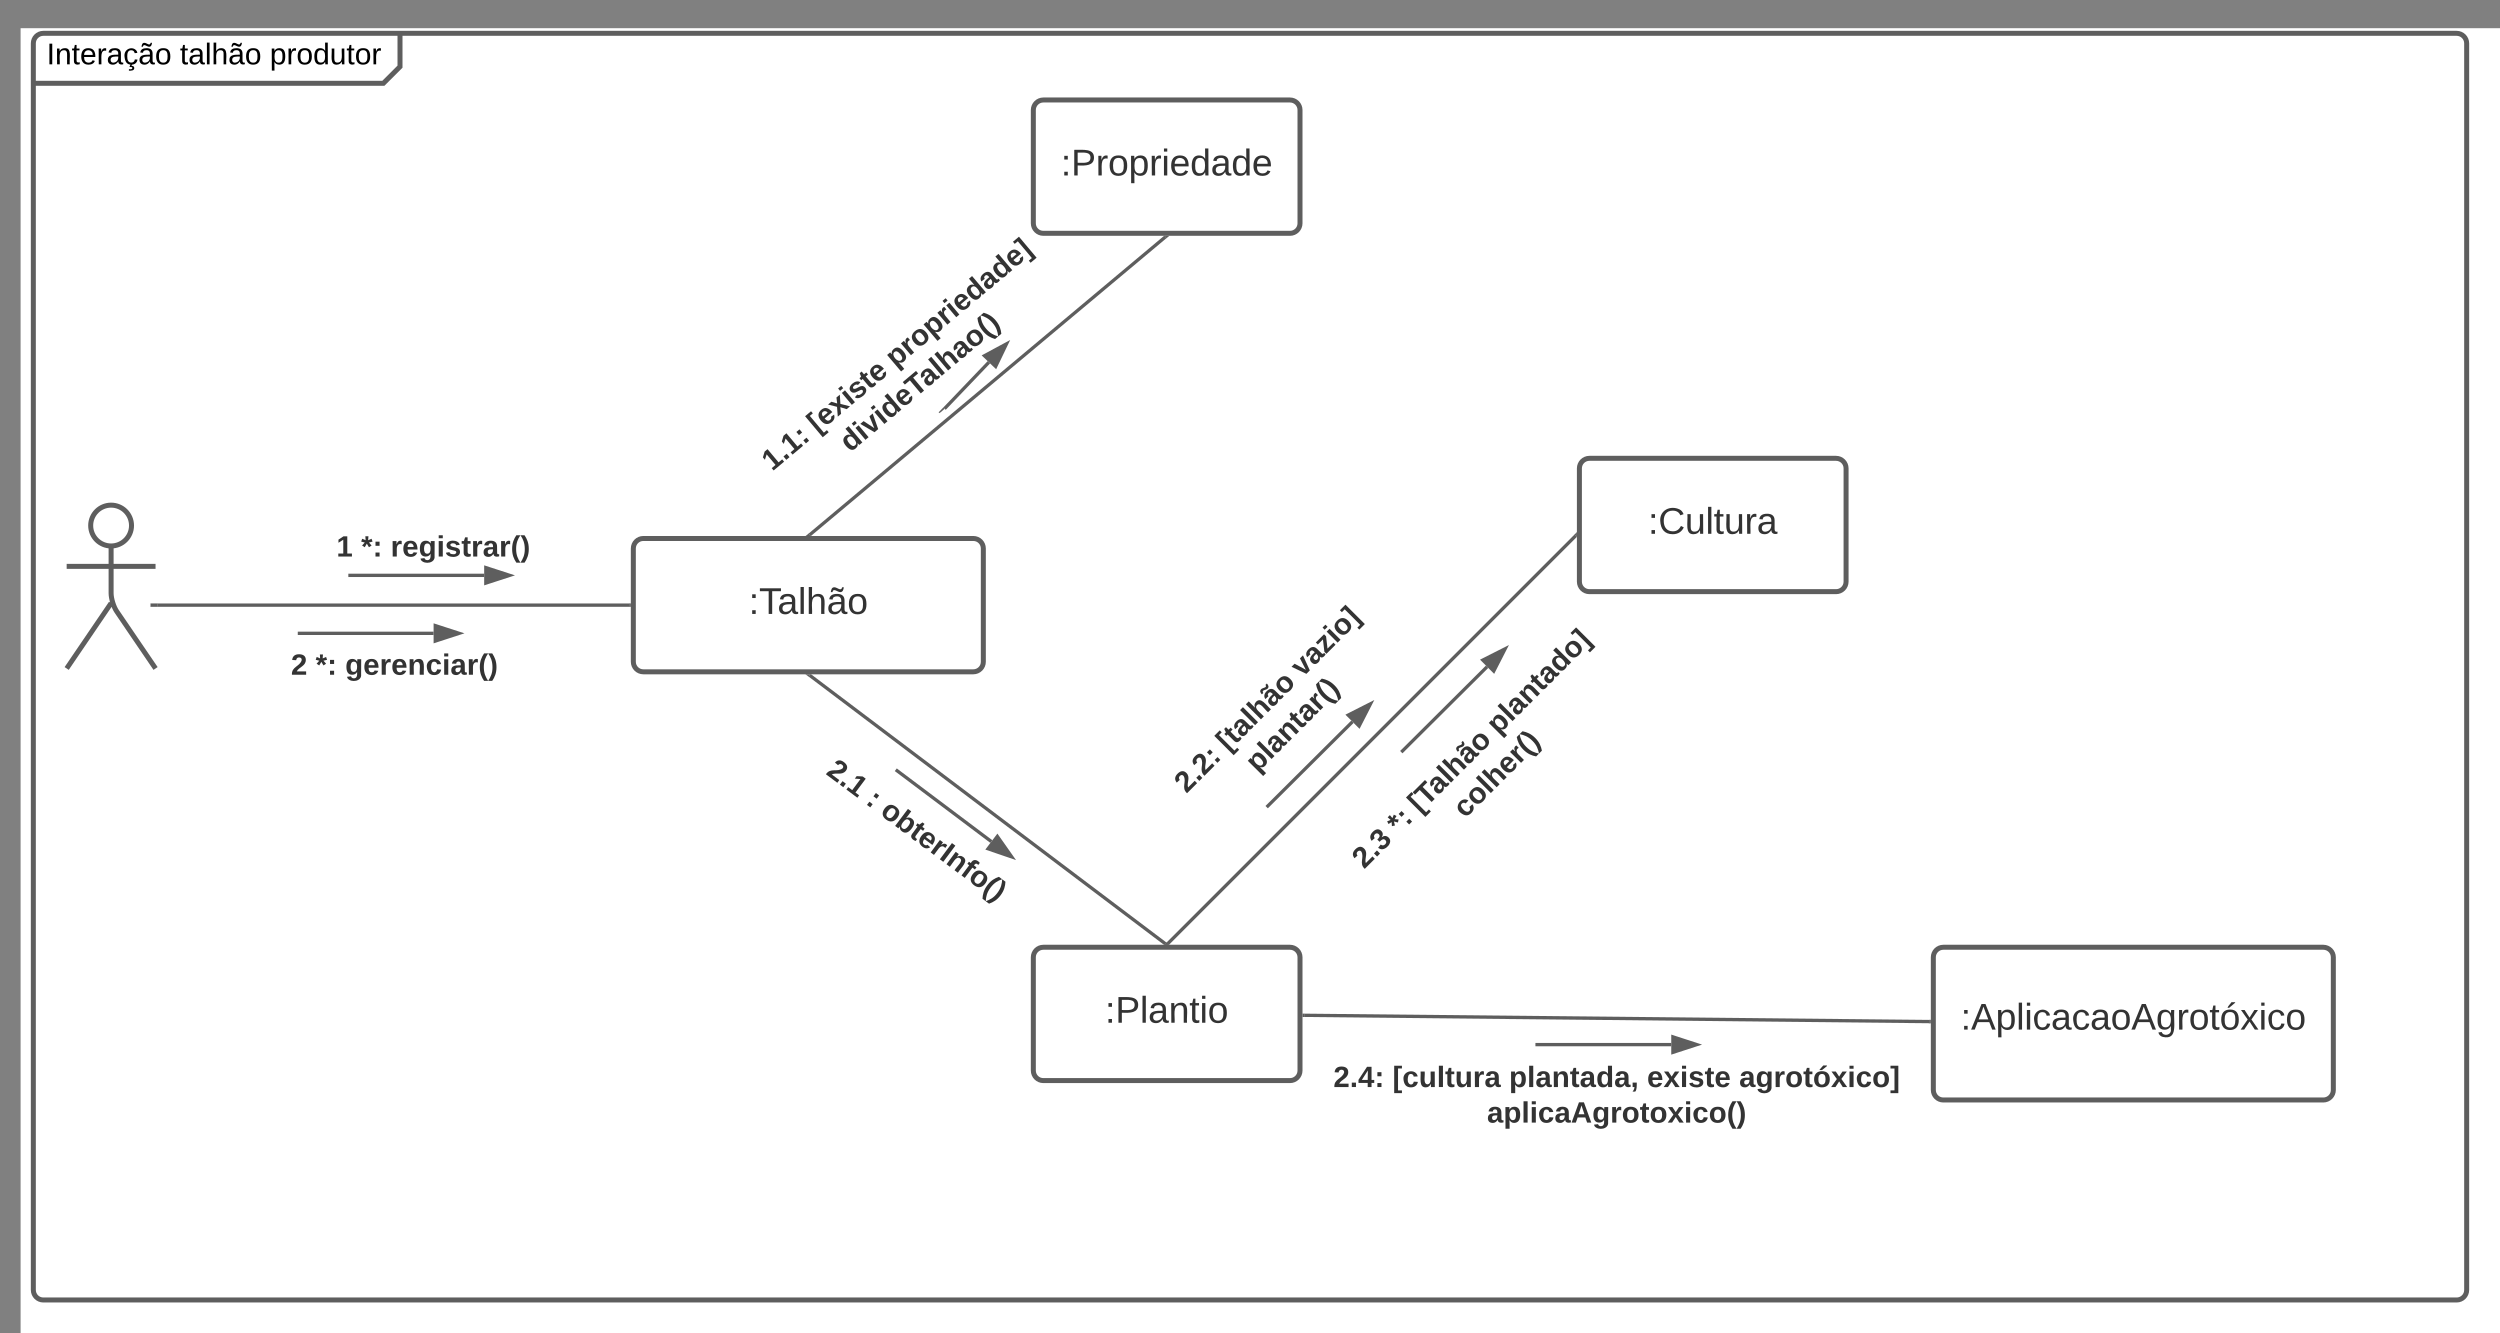 <svg xmlns="http://www.w3.org/2000/svg" xmlns:xlink="http://www.w3.org/1999/xlink" xmlns:lucid="lucid" width="1500" height="800"><rect width="100%" height="100%" fill="#808080" stroke="none"/><g transform="translate(12.362 16.916)" lucid:page-tab-id="0_0"><path d="M0 0h1870.87v1322.83H0z" fill="#fff"/><path d="M7.64 9.08c0-3.3 2.68-6 6-6h208c3.3 0 6 2.7 6 6v8c0 3.32-1.9 7.9-4.24 10.25l-1.52 1.5c-2.34 2.35-6.93 4.25-10.24 4.25h-198c-3.32 0-6-2.68-6-6z" fill="#fff"/><path d="M227.64 3.08v20l-10 10h-210" stroke="#5e5e5e" stroke-width="3" fill="none"/><path d="M7.64 9.08c0-3.3 2.68-6 6-6h1448c3.3 0 6 2.7 6 6v748c0 3.32-2.7 6-6 6h-1448c-3.32 0-6-2.68-6-6z" stroke="#5e5e5e" stroke-width="3" fill="none"/><use xlink:href="#a" transform="matrix(1,0,0,1,15.638,3.084) translate(0 18.6)"/><use xlink:href="#b" transform="matrix(1,0,0,1,15.638,3.084) translate(79.95 18.6)"/><use xlink:href="#c" transform="matrix(1,0,0,1,15.638,3.084) translate(133.9 18.6)"/><path d="M66.55 298.42c0 6.76-5.48 12.25-12.25 12.25-6.76 0-12.25-5.5-12.25-12.25 0-6.77 5.5-12.25 12.25-12.25 6.77 0 12.25 5.48 12.25 12.25z" stroke="#5e5e5e" stroke-width="3" fill="#fff"/><path d="M54.3 310.67v28.3c0 3.3 1.52 8.22 3.38 10.96l23.3 34.24m-26.68-39.2l-26.66 39.2m0-61.25h53.33" stroke="#5e5e5e" stroke-width="3" fill="none"/><path d="M27.64 292.17c0-3.32 2.68-6 6-6h41.33c3.3 0 6 2.68 6 6v108c0 3.3-2.7 6-6 6H33.64c-3.32 0-6-2.7-6-6z" fill="none"/><path d="M367.64 312.17c0-3.32 2.68-6 6-6h198c3.3 0 6 2.68 6 6v68c0 3.3-2.7 6-6 6h-198c-3.32 0-6-2.7-6-6z" stroke="#5e5e5e" stroke-width="3" fill="#fff"/><use xlink:href="#d" transform="matrix(1,0,0,1,367.638,306.168) translate(69.264 45.278)"/><path d="M81.97 346.17h283.17" stroke="#5e5e5e" stroke-width="2" fill="none"/><path d="M82 347.17h-4.03v-2H82zM366.14 347.17h-1.03v-2h1.04z" stroke="#5e5e5e" stroke-width=".05" fill="#5e5e5e"/><path d="M127.64 288.17c0-3.32 2.68-6 6-6h228c3.3 0 6 2.68 6 6v48c0 3.3-2.7 6-6 6h-228c-3.32 0-6-2.7-6-6z" stroke="#000" stroke-opacity="0" stroke-width="3" fill="#fff" fill-opacity="0"/><use xlink:href="#e" transform="matrix(1,0,0,1,132.638,287.168) translate(56.852 29.847)"/><use xlink:href="#f" transform="matrix(1,0,0,1,132.638,287.168) translate(71.667 29.847)"/><use xlink:href="#g" transform="matrix(1,0,0,1,132.638,287.168) translate(89.395 29.847)"/><path d="M104.3 359.08c0-3.3 2.7-6 6-6h228c3.32 0 6 2.7 6 6v48c0 3.32-2.68 6-6 6h-228c-3.3 0-6-2.68-6-6z" stroke="#000" stroke-opacity="0" stroke-width="3" fill="#fff" fill-opacity="0"/><use xlink:href="#h" transform="matrix(1,0,0,1,109.305,358.084) translate(52.901 29.847)"/><use xlink:href="#f" transform="matrix(1,0,0,1,109.305,358.084) translate(67.716 29.847)"/><use xlink:href="#i" transform="matrix(1,0,0,1,109.305,358.084) translate(85.444 29.847)"/><path d="M427.05 264.82c-2.13-2.54-1.8-6.33.73-8.46l174.6-146.62c2.54-2.14 6.32-1.8 8.45.73l30.87 36.76c2.13 2.54 1.8 6.32-.73 8.45L466.37 302.3c-2.54 2.14-6.32 1.8-8.45-.73z" stroke="#000" stroke-opacity="0" stroke-width="3" fill="#fff" fill-opacity="0"/><use xlink:href="#j" transform="matrix(0.766,-0.643,0.643,0.766,430.233,260.835) translate(12.506 17.347)"/><use xlink:href="#k" transform="matrix(0.766,-0.643,0.643,0.766,430.233,260.835) translate(48.012 17.347)"/><use xlink:href="#l" transform="matrix(0.766,-0.643,0.643,0.766,430.233,260.835) translate(109.148 17.347)"/><use xlink:href="#m" transform="matrix(0.766,-0.643,0.643,0.766,430.233,260.835) translate(55.593 38.681)"/><path d="M607.64 49.08c0-3.3 2.68-6 6-6h148c3.3 0 6 2.7 6 6v68c0 3.32-2.7 6-6 6h-148c-3.32 0-6-2.68-6-6z" stroke="#5e5e5e" stroke-width="3" fill="#fff"/><use xlink:href="#n" transform="matrix(1,0,0,1,607.638,43.084) translate(16.517 45.278)"/><path d="M607.64 557.44c0-3.3 2.68-6 6-6h148c3.3 0 6 2.7 6 6v68c0 3.3-2.7 6-6 6h-148c-3.32 0-6-2.7-6-6z" stroke="#5e5e5e" stroke-width="3" fill="#fff"/><use xlink:href="#o" transform="matrix(1,0,0,1,607.638,551.441) translate(43.03 45.278)"/><path d="M1147.64 557.44c0-3.3 2.68-6 6-6h228c3.3 0 6 2.7 6 6v79.64c0 3.32-2.7 6-6 6h-228c-3.32 0-6-2.68-6-6z" stroke="#5e5e5e" stroke-width="3" fill="#fff"/><use xlink:href="#p" transform="matrix(1,0,0,1,1147.638,551.441) translate(16.425 49.403)"/><path d="M655.65 480.12c-2.35-2.35-2.35-6.15 0-8.5l161.22-161.2c2.34-2.35 6.14-2.35 8.48 0l33.94 33.93c2.34 2.34 2.34 6.14 0 8.5l-161.23 161.2c-2.34 2.35-6.14 2.35-8.48 0z" stroke="#000" stroke-opacity="0" stroke-width="3" fill="#fff" fill-opacity="0"/><use xlink:href="#q" transform="matrix(0.707,-0.707,0.707,0.707,658.475,475.874) translate(40.605 17.347)"/><use xlink:href="#r" transform="matrix(0.707,-0.707,0.707,0.707,658.475,475.874) translate(76.111 17.347)"/><use xlink:href="#s" transform="matrix(0.707,-0.707,0.707,0.707,658.475,475.874) translate(139.123 17.347)"/><use xlink:href="#t" transform="matrix(0.707,-0.707,0.707,0.707,658.475,475.874) translate(79.568 38.681)"/><path d="M767.64 610.08c0-3.3 2.68-6 6-6h368c3.3 0 6 2.7 6 6v62c0 3.32-2.7 6-6 6h-368c-3.32 0-6-2.68-6-6z" stroke="#000" stroke-opacity="0" stroke-width="3" fill="#fff" fill-opacity="0"/><use xlink:href="#u" transform="matrix(1,0,0,1,772.638,609.084) translate(15.025 26.222)"/><use xlink:href="#v" transform="matrix(1,0,0,1,772.638,609.084) translate(50.531 26.222)"/><use xlink:href="#w" transform="matrix(1,0,0,1,772.638,609.084) translate(120.457 26.222)"/><use xlink:href="#x" transform="matrix(1,0,0,1,772.638,609.084) translate(203.222 26.222)"/><use xlink:href="#y" transform="matrix(1,0,0,1,772.638,609.084) translate(258.481 26.222)"/><use xlink:href="#z" transform="matrix(1,0,0,1,772.638,609.084) translate(107.198 47.556)"/><path d="M771.88 503.36c-2.34-2.35-2.34-6.14 0-8.5l161.22-161.2c2.34-2.35 6.14-2.35 8.5 0l43.83 43.83c2.34 2.34 2.34 6.13 0 8.48L824.2 547.2c-2.34 2.34-6.14 2.34-8.48 0z" stroke="#000" stroke-opacity="0" stroke-width="3" fill="#fff" fill-opacity="0"/><use xlink:href="#A" transform="matrix(0.707,-0.707,0.707,0.707,774.709,499.115) translate(18.16 26.222)"/><use xlink:href="#B" transform="matrix(0.707,-0.707,0.707,0.707,774.709,499.115) translate(47.79 26.222)"/><use xlink:href="#C" transform="matrix(0.707,-0.707,0.707,0.707,774.709,499.115) translate(65.519 26.222)"/><use xlink:href="#D" transform="matrix(0.707,-0.707,0.707,0.707,774.709,499.115) translate(132.136 26.222)"/><use xlink:href="#E" transform="matrix(0.707,-0.707,0.707,0.707,774.709,499.115) translate(82.506 47.556)"/><path d="M473.4 304.03l213.47-178.8" stroke="#5e5e5e" stroke-width="2" fill="none"/><path d="M473.98 304.67h-2.9l1.7-1.43zM687.5 126l-1.2-1.42h2.9z" stroke="#5e5e5e" stroke-width=".05" fill="#5e5e5e"/><path d="M473.44 388.27l213.4 161.07" stroke="#5e5e5e" stroke-width="2" fill="none"/><path d="M472.85 389.08l-1.87-1.4h2.94zM689.3 549.94h-2.95l1.07-1.4z" stroke="#5e5e5e" stroke-width=".05" fill="#5e5e5e"/><path d="M770.14 592.27l375 3.76" stroke="#5e5e5e" stroke-width="2" fill="none"/><path d="M770.17 591.27l-.02 2h-1v-2zM1146.14 595.04v2h-1.04l.02-2z" stroke="#5e5e5e" stroke-width=".05" fill="#5e5e5e"/><path d="M167.3 363.08h80.5M167.33 363.08h-1.03" stroke="#5e5e5e" stroke-width="2" fill="none"/><path d="M263.07 363.08l-14.27 4.64v-9.27z" stroke="#5e5e5e" stroke-width="2" fill="#5e5e5e"/><path d="M197.64 328.3h80.5M197.66 328.3h-1.02" stroke="#5e5e5e" stroke-width="2" fill="none"/><path d="M293.4 328.3l-14.26 4.63v-9.27z" stroke="#5e5e5e" stroke-width="2" fill="#5e5e5e"/><path d="M554.36 228.27l26.6-27.82" stroke="#5e5e5e" stroke-width="2" fill="none"/><path d="M554.46 228.33l-3.1 2.6-.5-.46 2.8-2.9z" stroke="#5e5e5e" stroke-width=".05" fill="#5e5e5e"/><path d="M591.52 189.42l-6.5 13.52-6.7-6.4z" stroke="#5e5e5e" stroke-width="2" fill="#5e5e5e"/><path d="M935.28 264.08c0-3.3 2.68-6 6-6h148c3.3 0 6 2.7 6 6v68c0 3.32-2.7 6-6 6h-148c-3.32 0-6-2.68-6-6z" stroke="#5e5e5e" stroke-width="3" fill="#fff"/><g><use xlink:href="#F" transform="matrix(1,0,0,1,935.276,258.084) translate(41.209 45.278)"/></g><g><path d="M455.5 390.98c1.97-2.66 5.73-3.2 8.4-1.22l182.7 136.4c2.65 1.97 3.2 5.73 1.22 8.38L619.1 573c-1.98 2.66-5.74 3.2-8.4 1.23L428 437.83c-2.66-1.97-3.2-5.73-1.22-8.4z" stroke="#000" stroke-opacity="0" stroke-width="3" fill="#fff" fill-opacity="0"/></g><g><use xlink:href="#G" transform="matrix(0.801,0.598,-0.598,0.801,460.096,393.166) translate(50.531 29.847)"/><use xlink:href="#H" transform="matrix(0.801,0.598,-0.598,0.801,460.096,393.166) translate(80.16 29.847)"/><use xlink:href="#I" transform="matrix(0.801,0.598,-0.598,0.801,460.096,393.166) translate(90.975 29.847)"/></g><path d="M525.9 445.53l56.56 42.5M525.93 445.55l-.82-.62" stroke="#5e5e5e" stroke-width="2" fill="none"/><path d="M594.67 497.2l-14.2-4.86 5.58-7.4z" stroke="#5e5e5e" stroke-width="2" fill="#5e5e5e"/><path d="M688.34 549.23L933.07 304.5" stroke="#5e5e5e" stroke-width="2" fill="none"/><path d="M689.07 549.92l-.02.02h-2.83l1.44-1.43zM933.78 305.22l-.02.02-1.42-1.42 1.44-1.43z" stroke="#5e5e5e" stroke-width=".05" fill="#5e5e5e"/><path d="M909.9 609.85h80.5M909.92 609.85h-1.03" stroke="#5e5e5e" stroke-width="2" fill="none"/><path d="M1005.65 609.85l-14.26 4.64v-9.28z" stroke="#5e5e5e" stroke-width="2" fill="#5e5e5e"/><path d="M829.12 433.67l50.78-50.54M829.14 433.65l-.73.72" stroke="#5e5e5e" stroke-width="2" fill="none"/><path d="M890.72 372.37l-6.84 13.35-6.54-6.58z" stroke="#5e5e5e" stroke-width="2" fill="#5e5e5e"/><path d="M748.35 466.66l50.77-50.53M748.36 466.64l-.72.73" stroke="#5e5e5e" stroke-width="2" fill="none"/><path d="M809.94 405.36l-6.84 13.35-6.54-6.56z" stroke="#5e5e5e" stroke-width="2" fill="#5e5e5e"/><defs><path d="M33 0v-248h34V0H33" id="J"/><path d="M117-194c89-4 53 116 60 194h-32v-121c0-31-8-49-39-48C34-167 62-67 57 0H25l-1-190h30c1 10-1 24 2 32 11-22 29-35 61-36" id="K"/><path d="M59-47c-2 24 18 29 38 22v24C64 9 27 4 27-40v-127H5v-23h24l9-43h21v43h35v23H59v120" id="L"/><path d="M100-194c63 0 86 42 84 106H49c0 40 14 67 53 68 26 1 43-12 49-29l28 8c-11 28-37 45-77 45C44 4 14-33 15-96c1-61 26-98 85-98zm52 81c6-60-76-77-97-28-3 7-6 17-6 28h103" id="M"/><path d="M114-163C36-179 61-72 57 0H25l-1-190h30c1 12-1 29 2 39 6-27 23-49 58-41v29" id="N"/><path d="M141-36C126-15 110 5 73 4 37 3 15-17 15-53c-1-64 63-63 125-63 3-35-9-54-41-54-24 1-41 7-42 31l-33-3c5-37 33-52 76-52 45 0 72 20 72 64v82c-1 20 7 32 28 27v20c-31 9-61-2-59-35zM48-53c0 20 12 33 32 33 41-3 63-29 60-74-43 2-92-5-92 41" id="O"/><path d="M96-169c-40 0-48 33-48 73s9 75 48 75c24 0 41-14 43-38l32 2c-6 37-31 61-74 61-59 0-76-41-82-99-10-93 101-131 147-64 4 7 5 14 7 22l-32 3c-4-21-16-35-41-35zm3 187c19-1 33 8 33 26 0 31-30 33-64 32V58c18 2 39 4 41-13 1-15-18-13-34-13L87 0h19" id="P"/><path d="M141-36C126-15 110 5 73 4 37 3 15-17 15-53c-1-64 63-63 125-63 3-35-9-54-41-54-24 1-41 7-42 31l-33-3c5-37 33-52 76-52 45 0 72 20 72 64v82c-1 20 7 32 28 27v20c-31 9-61-2-59-35zM48-53c0 20 12 33 32 33 41-3 63-29 60-74-43 2-92-5-92 41zm117-205c-3 23-9 48-36 47-26-1-65-44-74 0H39c4-23 8-48 36-47s64 44 74 0h16" id="Q"/><path d="M100-194c62-1 85 37 85 99 1 63-27 99-86 99S16-35 15-95c0-66 28-99 85-99zM99-20c44 1 53-31 53-75 0-43-8-75-51-75s-53 32-53 75 10 74 51 75" id="R"/><g id="a"><use transform="matrix(0.05,0,0,0.05,0,0)" xlink:href="#J"/><use transform="matrix(0.05,0,0,0.05,5,0)" xlink:href="#K"/><use transform="matrix(0.05,0,0,0.05,15,0)" xlink:href="#L"/><use transform="matrix(0.05,0,0,0.05,20,0)" xlink:href="#M"/><use transform="matrix(0.05,0,0,0.05,30,0)" xlink:href="#N"/><use transform="matrix(0.05,0,0,0.05,35.95,0)" xlink:href="#O"/><use transform="matrix(0.05,0,0,0.05,45.95,0)" xlink:href="#P"/><use transform="matrix(0.05,0,0,0.05,54.95,0)" xlink:href="#Q"/><use transform="matrix(0.05,0,0,0.05,64.95,0)" xlink:href="#R"/></g><path d="M24 0v-261h32V0H24" id="S"/><path d="M106-169C34-169 62-67 57 0H25v-261h32l-1 103c12-21 28-36 61-36 89 0 53 116 60 194h-32v-121c2-32-8-49-39-48" id="T"/><g id="b"><use transform="matrix(0.05,0,0,0.05,0,0)" xlink:href="#L"/><use transform="matrix(0.05,0,0,0.05,5,0)" xlink:href="#O"/><use transform="matrix(0.05,0,0,0.05,15,0)" xlink:href="#S"/><use transform="matrix(0.05,0,0,0.05,18.95,0)" xlink:href="#T"/><use transform="matrix(0.05,0,0,0.05,28.95,0)" xlink:href="#Q"/><use transform="matrix(0.05,0,0,0.05,38.95,0)" xlink:href="#R"/></g><path d="M115-194c55 1 70 41 70 98S169 2 115 4C84 4 66-9 55-30l1 105H24l-1-265h31l2 30c10-21 28-34 59-34zm-8 174c40 0 45-34 45-75s-6-73-45-74c-42 0-51 32-51 76 0 43 10 73 51 73" id="U"/><path d="M85-194c31 0 48 13 60 33l-1-100h32l1 261h-30c-2-10 0-23-3-31C134-8 116 4 85 4 32 4 16-35 15-94c0-66 23-100 70-100zm9 24c-40 0-46 34-46 75 0 40 6 74 45 74 42 0 51-32 51-76 0-42-9-74-50-73" id="V"/><path d="M84 4C-5 8 30-112 23-190h32v120c0 31 7 50 39 49 72-2 45-101 50-169h31l1 190h-30c-1-10 1-25-2-33-11 22-28 36-60 37" id="W"/><g id="c"><use transform="matrix(0.05,0,0,0.05,0,0)" xlink:href="#U"/><use transform="matrix(0.05,0,0,0.05,10,0)" xlink:href="#N"/><use transform="matrix(0.05,0,0,0.05,15.95,0)" xlink:href="#R"/><use transform="matrix(0.05,0,0,0.05,25.95,0)" xlink:href="#V"/><use transform="matrix(0.05,0,0,0.05,35.95,0)" xlink:href="#W"/><use transform="matrix(0.05,0,0,0.05,45.95,0)" xlink:href="#L"/><use transform="matrix(0.05,0,0,0.05,50.95,0)" xlink:href="#R"/><use transform="matrix(0.05,0,0,0.05,60.95,0)" xlink:href="#N"/></g><path fill="#333" d="M33-154v-36h34v36H33zM33 0v-36h34V0H33" id="X"/><path fill="#333" d="M127-220V0H93v-220H8v-28h204v28h-85" id="Y"/><path fill="#333" d="M141-36C126-15 110 5 73 4 37 3 15-17 15-53c-1-64 63-63 125-63 3-35-9-54-41-54-24 1-41 7-42 31l-33-3c5-37 33-52 76-52 45 0 72 20 72 64v82c-1 20 7 32 28 27v20c-31 9-61-2-59-35zM48-53c0 20 12 33 32 33 41-3 63-29 60-74-43 2-92-5-92 41" id="Z"/><path fill="#333" d="M24 0v-261h32V0H24" id="aa"/><path fill="#333" d="M106-169C34-169 62-67 57 0H25v-261h32l-1 103c12-21 28-36 61-36 89 0 53 116 60 194h-32v-121c2-32-8-49-39-48" id="ab"/><path fill="#333" d="M141-36C126-15 110 5 73 4 37 3 15-17 15-53c-1-64 63-63 125-63 3-35-9-54-41-54-24 1-41 7-42 31l-33-3c5-37 33-52 76-52 45 0 72 20 72 64v82c-1 20 7 32 28 27v20c-31 9-61-2-59-35zM48-53c0 20 12 33 32 33 41-3 63-29 60-74-43 2-92-5-92 41zm117-205c-3 23-9 48-36 47-26-1-65-44-74 0H39c4-23 8-48 36-47s64 44 74 0h16" id="ac"/><path fill="#333" d="M100-194c62-1 85 37 85 99 1 63-27 99-86 99S16-35 15-95c0-66 28-99 85-99zM99-20c44 1 53-31 53-75 0-43-8-75-51-75s-53 32-53 75 10 74 51 75" id="ad"/><g id="d"><use transform="matrix(0.062,0,0,0.062,0,0)" xlink:href="#X"/><use transform="matrix(0.062,0,0,0.062,6.173,0)" xlink:href="#Y"/><use transform="matrix(0.062,0,0,0.062,17.222,0)" xlink:href="#Z"/><use transform="matrix(0.062,0,0,0.062,29.568,0)" xlink:href="#aa"/><use transform="matrix(0.062,0,0,0.062,34.444,0)" xlink:href="#ab"/><use transform="matrix(0.062,0,0,0.062,46.79,0)" xlink:href="#ac"/><use transform="matrix(0.062,0,0,0.062,59.136,0)" xlink:href="#ad"/></g><path fill="#333" d="M23 0v-37h61v-169l-59 37v-38l62-41h46v211h57V0H23" id="ae"/><use transform="matrix(0.049,0,0,0.049,0,0)" xlink:href="#ae" id="e"/><path fill="#333" d="M86-200l42-18 12 35-44 11 32 37-32 21-26-44-26 44-32-21 33-37-44-11 12-35 42 18-3-48h38" id="af"/><path fill="#333" d="M35-132v-50h50v50H35zM35 0v-49h50V0H35" id="ag"/><g id="f"><use transform="matrix(0.049,0,0,0.049,0,0)" xlink:href="#af"/><use transform="matrix(0.049,0,0,0.049,6.914,0)" xlink:href="#ag"/></g><path fill="#333" d="M135-150c-39-12-60 13-60 57V0H25l-1-190h47c2 13-1 29 3 40 6-28 27-53 61-41v41" id="ah"/><path fill="#333" d="M185-48c-13 30-37 53-82 52C43 2 14-33 14-96s30-98 90-98c62 0 83 45 84 108H66c0 31 8 55 39 56 18 0 30-7 34-22zm-45-69c5-46-57-63-70-21-2 6-4 13-4 21h74" id="ai"/><path fill="#333" d="M195-6C206 82 75 100 31 46c-4-6-6-13-8-21l49-6c3 16 16 24 34 25 40 0 42-37 40-79-11 22-30 35-61 35-53 0-70-43-70-97 0-56 18-96 73-97 30 0 46 14 59 34l2-30h47zm-90-29c32 0 41-27 41-63 0-35-9-62-40-62-32 0-39 29-40 63 0 36 9 62 39 62" id="aj"/><path fill="#333" d="M25-224v-37h50v37H25zM25 0v-190h50V0H25" id="ak"/><path fill="#333" d="M137-138c1-29-70-34-71-4 15 46 118 7 119 86 1 83-164 76-172 9l43-7c4 19 20 25 44 25 33 8 57-30 24-41C81-84 22-81 20-136c-2-80 154-74 161-7" id="al"/><path fill="#333" d="M115-3C79 11 28 4 28-45v-112H4v-33h27l15-45h31v45h36v33H77v99c-1 23 16 31 38 25v30" id="am"/><path fill="#333" d="M133-34C117-15 103 5 69 4 32 3 11-16 11-54c-1-60 55-63 116-61 1-26-3-47-28-47-18 1-26 9-28 27l-52-2c7-38 36-58 82-57s74 22 75 68l1 82c-1 14 12 18 25 15v27c-30 8-71 5-69-32zm-48 3c29 0 43-24 42-57-32 0-66-3-65 30 0 17 8 27 23 27" id="an"/><path fill="#333" d="M67-93c0 74 22 123 53 168H70C40 30 18-18 18-93s22-123 52-168h50c-32 44-53 94-53 168" id="ao"/><path fill="#333" d="M102-93c0 74-22 123-52 168H0C30 29 54-18 53-93c0-74-22-123-53-168h50c30 45 52 94 52 168" id="ap"/><g id="g"><use transform="matrix(0.049,0,0,0.049,0,0)" xlink:href="#ah"/><use transform="matrix(0.049,0,0,0.049,6.914,0)" xlink:href="#ai"/><use transform="matrix(0.049,0,0,0.049,16.79,0)" xlink:href="#aj"/><use transform="matrix(0.049,0,0,0.049,27.605,0)" xlink:href="#ak"/><use transform="matrix(0.049,0,0,0.049,32.543,0)" xlink:href="#al"/><use transform="matrix(0.049,0,0,0.049,42.42,0)" xlink:href="#am"/><use transform="matrix(0.049,0,0,0.049,48.296,0)" xlink:href="#ah"/><use transform="matrix(0.049,0,0,0.049,55.21,0)" xlink:href="#an"/><use transform="matrix(0.049,0,0,0.049,65.086,0)" xlink:href="#ah"/><use transform="matrix(0.049,0,0,0.049,72,0)" xlink:href="#ao"/><use transform="matrix(0.049,0,0,0.049,77.877,0)" xlink:href="#ap"/></g><path fill="#333" d="M182-182c0 78-84 86-111 141h115V0H12c-6-101 99-100 120-180 1-22-12-31-33-32-23 0-32 14-35 34l-49-3c5-45 32-70 84-70 51 0 83 22 83 69" id="aq"/><use transform="matrix(0.049,0,0,0.049,0,0)" xlink:href="#aq" id="h"/><path fill="#333" d="M135-194c87-1 58 113 63 194h-50c-7-57 23-157-34-157-59 0-34 97-39 157H25l-1-190h47c2 12-1 28 3 38 12-26 28-41 61-42" id="ar"/><path fill="#333" d="M190-63c-7 42-38 67-86 67-59 0-84-38-90-98-12-110 154-137 174-36l-49 2c-2-19-15-32-35-32-30 0-35 28-38 64-6 74 65 87 74 30" id="as"/><g id="i"><use transform="matrix(0.049,0,0,0.049,0,0)" xlink:href="#aj"/><use transform="matrix(0.049,0,0,0.049,10.815,0)" xlink:href="#ai"/><use transform="matrix(0.049,0,0,0.049,20.691,0)" xlink:href="#ah"/><use transform="matrix(0.049,0,0,0.049,27.605,0)" xlink:href="#ai"/><use transform="matrix(0.049,0,0,0.049,37.481,0)" xlink:href="#ar"/><use transform="matrix(0.049,0,0,0.049,48.296,0)" xlink:href="#as"/><use transform="matrix(0.049,0,0,0.049,58.173,0)" xlink:href="#ak"/><use transform="matrix(0.049,0,0,0.049,63.111,0)" xlink:href="#an"/><use transform="matrix(0.049,0,0,0.049,72.988,0)" xlink:href="#ah"/><use transform="matrix(0.049,0,0,0.049,79.901,0)" xlink:href="#ao"/><use transform="matrix(0.049,0,0,0.049,85.778,0)" xlink:href="#ap"/></g><path fill="#333" d="M24 0v-54h51V0H24" id="at"/><g id="j"><use transform="matrix(0.049,0,0,0.049,0,0)" xlink:href="#ae"/><use transform="matrix(0.049,0,0,0.049,9.877,0)" xlink:href="#at"/><use transform="matrix(0.049,0,0,0.049,14.815,0)" xlink:href="#ae"/><use transform="matrix(0.049,0,0,0.049,24.691,0)" xlink:href="#ag"/></g><path fill="#333" d="M20 75v-336h95v34H67V41h48v34H20" id="au"/><path fill="#333" d="M144 0l-44-69L55 0H2l70-98-66-92h53l41 62 40-62h54l-67 91 71 99h-54" id="av"/><g id="k"><use transform="matrix(0.049,0,0,0.049,0,0)" xlink:href="#au"/><use transform="matrix(0.049,0,0,0.049,5.877,0)" xlink:href="#ai"/><use transform="matrix(0.049,0,0,0.049,15.753,0)" xlink:href="#av"/><use transform="matrix(0.049,0,0,0.049,25.63,0)" xlink:href="#ak"/><use transform="matrix(0.049,0,0,0.049,30.568,0)" xlink:href="#al"/><use transform="matrix(0.049,0,0,0.049,40.444,0)" xlink:href="#am"/><use transform="matrix(0.049,0,0,0.049,46.321,0)" xlink:href="#ai"/></g><path fill="#333" d="M135-194c53 0 70 44 70 98 0 56-19 98-73 100-31 1-45-17-59-34 3 33 2 69 2 105H25l-1-265h48c2 10 0 23 3 31 11-24 29-35 60-35zM114-30c33 0 39-31 40-66 0-38-9-64-40-64-56 0-55 130 0 130" id="aw"/><path fill="#333" d="M110-194c64 0 96 36 96 99 0 64-35 99-97 99-61 0-95-36-95-99 0-62 34-99 96-99zm-1 164c35 0 45-28 45-65 0-40-10-65-43-65-34 0-45 26-45 65 0 36 10 65 43 65" id="ax"/><path fill="#333" d="M88-194c31-1 46 15 58 34l-1-101h50l1 261h-48c-2-10 0-23-3-31C134-8 116 4 84 4 32 4 16-41 15-95c0-56 19-97 73-99zm17 164c33 0 40-30 41-66 1-37-9-64-41-64s-38 30-39 65c0 43 13 65 39 65" id="ay"/><path fill="#333" d="M4 75V41h49v-268H4v-34h96V75H4" id="az"/><g id="l"><use transform="matrix(0.049,0,0,0.049,0,0)" xlink:href="#aw"/><use transform="matrix(0.049,0,0,0.049,10.815,0)" xlink:href="#ah"/><use transform="matrix(0.049,0,0,0.049,17.728,0)" xlink:href="#ax"/><use transform="matrix(0.049,0,0,0.049,28.543,0)" xlink:href="#aw"/><use transform="matrix(0.049,0,0,0.049,39.358,0)" xlink:href="#ah"/><use transform="matrix(0.049,0,0,0.049,46.272,0)" xlink:href="#ak"/><use transform="matrix(0.049,0,0,0.049,51.21,0)" xlink:href="#ai"/><use transform="matrix(0.049,0,0,0.049,61.086,0)" xlink:href="#ay"/><use transform="matrix(0.049,0,0,0.049,71.901,0)" xlink:href="#an"/><use transform="matrix(0.049,0,0,0.049,81.778,0)" xlink:href="#ay"/><use transform="matrix(0.049,0,0,0.049,92.593,0)" xlink:href="#ai"/><use transform="matrix(0.049,0,0,0.049,102.469,0)" xlink:href="#az"/></g><path fill="#333" d="M128 0H69L1-190h53L99-40l48-150h52" id="aA"/><path fill="#333" d="M136-208V0H84v-208H4v-40h212v40h-80" id="aB"/><path fill="#333" d="M25 0v-261h50V0H25" id="aC"/><path fill="#333" d="M114-157C55-157 80-60 75 0H25v-261h50l-1 109c12-26 28-41 61-42 86-1 58 113 63 194h-50c-7-57 23-157-34-157" id="aD"/><g id="m"><use transform="matrix(0.049,0,0,0.049,0,0)" xlink:href="#ay"/><use transform="matrix(0.049,0,0,0.049,10.815,0)" xlink:href="#ak"/><use transform="matrix(0.049,0,0,0.049,15.753,0)" xlink:href="#aA"/><use transform="matrix(0.049,0,0,0.049,25.63,0)" xlink:href="#ak"/><use transform="matrix(0.049,0,0,0.049,30.568,0)" xlink:href="#ay"/><use transform="matrix(0.049,0,0,0.049,41.383,0)" xlink:href="#ai"/><use transform="matrix(0.049,0,0,0.049,51.259,0)" xlink:href="#aB"/><use transform="matrix(0.049,0,0,0.049,60.741,0)" xlink:href="#an"/><use transform="matrix(0.049,0,0,0.049,70.617,0)" xlink:href="#aC"/><use transform="matrix(0.049,0,0,0.049,75.556,0)" xlink:href="#aD"/><use transform="matrix(0.049,0,0,0.049,86.37,0)" xlink:href="#an"/><use transform="matrix(0.049,0,0,0.049,96.247,0)" xlink:href="#ax"/><use transform="matrix(0.049,0,0,0.049,107.062,0)" xlink:href="#ao"/><use transform="matrix(0.049,0,0,0.049,112.938,0)" xlink:href="#ap"/></g><path fill="#333" d="M30-248c87 1 191-15 191 75 0 78-77 80-158 76V0H30v-248zm33 125c57 0 124 11 124-50 0-59-68-47-124-48v98" id="aE"/><path fill="#333" d="M114-163C36-179 61-72 57 0H25l-1-190h30c1 12-1 29 2 39 6-27 23-49 58-41v29" id="aF"/><path fill="#333" d="M115-194c55 1 70 41 70 98S169 2 115 4C84 4 66-9 55-30l1 105H24l-1-265h31l2 30c10-21 28-34 59-34zm-8 174c40 0 45-34 45-75s-6-73-45-74c-42 0-51 32-51 76 0 43 10 73 51 73" id="aG"/><path fill="#333" d="M24-231v-30h32v30H24zM24 0v-190h32V0H24" id="aH"/><path fill="#333" d="M100-194c63 0 86 42 84 106H49c0 40 14 67 53 68 26 1 43-12 49-29l28 8c-11 28-37 45-77 45C44 4 14-33 15-96c1-61 26-98 85-98zm52 81c6-60-76-77-97-28-3 7-6 17-6 28h103" id="aI"/><path fill="#333" d="M85-194c31 0 48 13 60 33l-1-100h32l1 261h-30c-2-10 0-23-3-31C134-8 116 4 85 4 32 4 16-35 15-94c0-66 23-100 70-100zm9 24c-40 0-46 34-46 75 0 40 6 74 45 74 42 0 51-32 51-76 0-42-9-74-50-73" id="aJ"/><g id="n"><use transform="matrix(0.062,0,0,0.062,0,0)" xlink:href="#X"/><use transform="matrix(0.062,0,0,0.062,6.173,0)" xlink:href="#aE"/><use transform="matrix(0.062,0,0,0.062,20.988,0)" xlink:href="#aF"/><use transform="matrix(0.062,0,0,0.062,28.333,0)" xlink:href="#ad"/><use transform="matrix(0.062,0,0,0.062,40.679,0)" xlink:href="#aG"/><use transform="matrix(0.062,0,0,0.062,53.025,0)" xlink:href="#aF"/><use transform="matrix(0.062,0,0,0.062,60.37,0)" xlink:href="#aH"/><use transform="matrix(0.062,0,0,0.062,65.247,0)" xlink:href="#aI"/><use transform="matrix(0.062,0,0,0.062,77.593,0)" xlink:href="#aJ"/><use transform="matrix(0.062,0,0,0.062,89.938,0)" xlink:href="#Z"/><use transform="matrix(0.062,0,0,0.062,102.284,0)" xlink:href="#aJ"/><use transform="matrix(0.062,0,0,0.062,114.63,0)" xlink:href="#aI"/></g><path fill="#333" d="M117-194c89-4 53 116 60 194h-32v-121c0-31-8-49-39-48C34-167 62-67 57 0H25l-1-190h30c1 10-1 24 2 32 11-22 29-35 61-36" id="aK"/><path fill="#333" d="M59-47c-2 24 18 29 38 22v24C64 9 27 4 27-40v-127H5v-23h24l9-43h21v43h35v23H59v120" id="aL"/><g id="o"><use transform="matrix(0.062,0,0,0.062,0,0)" xlink:href="#X"/><use transform="matrix(0.062,0,0,0.062,6.173,0)" xlink:href="#aE"/><use transform="matrix(0.062,0,0,0.062,20.988,0)" xlink:href="#aa"/><use transform="matrix(0.062,0,0,0.062,25.864,0)" xlink:href="#Z"/><use transform="matrix(0.062,0,0,0.062,38.21,0)" xlink:href="#aK"/><use transform="matrix(0.062,0,0,0.062,50.556,0)" xlink:href="#aL"/><use transform="matrix(0.062,0,0,0.062,56.728,0)" xlink:href="#aH"/><use transform="matrix(0.062,0,0,0.062,61.605,0)" xlink:href="#ad"/></g><path fill="#333" d="M205 0l-28-72H64L36 0H1l101-248h38L239 0h-34zm-38-99l-47-123c-12 45-31 82-46 123h93" id="aM"/><path fill="#333" d="M96-169c-40 0-48 33-48 73s9 75 48 75c24 0 41-14 43-38l32 2c-6 37-31 61-74 61-59 0-76-41-82-99-10-93 101-131 147-64 4 7 5 14 7 22l-32 3c-4-21-16-35-41-35" id="aN"/><path fill="#333" d="M177-190C167-65 218 103 67 71c-23-6-38-20-44-43l32-5c15 47 100 32 89-28v-30C133-14 115 1 83 1 29 1 15-40 15-95c0-56 16-97 71-98 29-1 48 16 59 35 1-10 0-23 2-32h30zM94-22c36 0 50-32 50-73 0-42-14-75-50-75-39 0-46 34-46 75s6 73 46 73" id="aO"/><path fill="#333" d="M100-194c62-1 85 37 85 99 1 63-27 99-86 99S16-35 15-95c0-66 28-99 85-99zM99-20c44 1 53-31 53-75 0-43-8-75-51-75s-53 32-53 75 10 74 51 75zM76-211c8-23 27-35 38-54h36v5l-58 49H76" id="aP"/><path fill="#333" d="M141 0L90-78 38 0H4l68-98-65-92h35l48 74 47-74h35l-64 92 68 98h-35" id="aQ"/><g id="p"><use transform="matrix(0.062,0,0,0.062,0,0)" xlink:href="#X"/><use transform="matrix(0.062,0,0,0.062,6.173,0)" xlink:href="#aM"/><use transform="matrix(0.062,0,0,0.062,20.988,0)" xlink:href="#aG"/><use transform="matrix(0.062,0,0,0.062,33.333,0)" xlink:href="#aa"/><use transform="matrix(0.062,0,0,0.062,38.21,0)" xlink:href="#aH"/><use transform="matrix(0.062,0,0,0.062,43.086,0)" xlink:href="#aN"/><use transform="matrix(0.062,0,0,0.062,54.198,0)" xlink:href="#Z"/><use transform="matrix(0.062,0,0,0.062,66.543,0)" xlink:href="#aN"/><use transform="matrix(0.062,0,0,0.062,77.654,0)" xlink:href="#Z"/><use transform="matrix(0.062,0,0,0.062,90,0)" xlink:href="#ad"/><use transform="matrix(0.062,0,0,0.062,102.346,0)" xlink:href="#aM"/><use transform="matrix(0.062,0,0,0.062,117.16,0)" xlink:href="#aO"/><use transform="matrix(0.062,0,0,0.062,129.506,0)" xlink:href="#aF"/><use transform="matrix(0.062,0,0,0.062,136.852,0)" xlink:href="#ad"/><use transform="matrix(0.062,0,0,0.062,149.198,0)" xlink:href="#aL"/><use transform="matrix(0.062,0,0,0.062,155.37,0)" xlink:href="#aP"/><use transform="matrix(0.062,0,0,0.062,167.716,0)" xlink:href="#aQ"/><use transform="matrix(0.062,0,0,0.062,178.827,0)" xlink:href="#aH"/><use transform="matrix(0.062,0,0,0.062,183.704,0)" xlink:href="#aN"/><use transform="matrix(0.062,0,0,0.062,194.815,0)" xlink:href="#ad"/></g><g id="q"><use transform="matrix(0.049,0,0,0.049,0,0)" xlink:href="#aq"/><use transform="matrix(0.049,0,0,0.049,9.877,0)" xlink:href="#at"/><use transform="matrix(0.049,0,0,0.049,14.815,0)" xlink:href="#aq"/><use transform="matrix(0.049,0,0,0.049,24.691,0)" xlink:href="#ag"/></g><path fill="#333" d="M132-34C116-15 102 5 68 4 31 3 10-16 10-54c-1-60 55-63 116-61 1-26-3-47-28-47-18 1-26 9-28 27l-52-2c7-38 36-58 82-57s74 22 75 68l1 82c-1 14 12 18 25 15v27c-30 8-71 5-69-32zm-48 3c29 0 43-24 42-57-32 0-66-3-65 30 0 17 8 27 23 27zm82-228c-2 27-9 52-40 51-27-1-66-46-73 0H29c0-29 9-51 39-51 28 0 66 44 74 0h24" id="aR"/><g id="r"><use transform="matrix(0.049,0,0,0.049,0,0)" xlink:href="#au"/><use transform="matrix(0.049,0,0,0.049,5.877,0)" xlink:href="#am"/><use transform="matrix(0.049,0,0,0.049,11.753,0)" xlink:href="#an"/><use transform="matrix(0.049,0,0,0.049,21.63,0)" xlink:href="#aC"/><use transform="matrix(0.049,0,0,0.049,26.568,0)" xlink:href="#aD"/><use transform="matrix(0.049,0,0,0.049,37.383,0)" xlink:href="#aR"/><use transform="matrix(0.049,0,0,0.049,47.259,0)" xlink:href="#ax"/></g><path fill="#333" d="M12 0v-35l95-120H19v-35h142v35L67-36h103V0H12" id="aS"/><g id="s"><use transform="matrix(0.049,0,0,0.049,0,0)" xlink:href="#aA"/><use transform="matrix(0.049,0,0,0.049,9.877,0)" xlink:href="#an"/><use transform="matrix(0.049,0,0,0.049,19.753,0)" xlink:href="#aS"/><use transform="matrix(0.049,0,0,0.049,28.642,0)" xlink:href="#ak"/><use transform="matrix(0.049,0,0,0.049,33.58,0)" xlink:href="#ax"/><use transform="matrix(0.049,0,0,0.049,44.395,0)" xlink:href="#az"/></g><g id="t"><use transform="matrix(0.049,0,0,0.049,0,0)" xlink:href="#aw"/><use transform="matrix(0.049,0,0,0.049,10.815,0)" xlink:href="#aC"/><use transform="matrix(0.049,0,0,0.049,15.753,0)" xlink:href="#an"/><use transform="matrix(0.049,0,0,0.049,25.63,0)" xlink:href="#ar"/><use transform="matrix(0.049,0,0,0.049,36.444,0)" xlink:href="#am"/><use transform="matrix(0.049,0,0,0.049,42.321,0)" xlink:href="#an"/><use transform="matrix(0.049,0,0,0.049,52.198,0)" xlink:href="#ah"/><use transform="matrix(0.049,0,0,0.049,59.111,0)" xlink:href="#ao"/><use transform="matrix(0.049,0,0,0.049,64.988,0)" xlink:href="#ap"/></g><path fill="#333" d="M165-50V0h-47v-50H5v-38l105-160h55v161h33v37h-33zm-47-37l2-116L46-87h72" id="aT"/><g id="u"><use transform="matrix(0.049,0,0,0.049,0,0)" xlink:href="#aq"/><use transform="matrix(0.049,0,0,0.049,9.877,0)" xlink:href="#at"/><use transform="matrix(0.049,0,0,0.049,14.815,0)" xlink:href="#aT"/><use transform="matrix(0.049,0,0,0.049,24.691,0)" xlink:href="#ag"/></g><path fill="#333" d="M85 4C-2 5 27-109 22-190h50c7 57-23 150 33 157 60-5 35-97 40-157h50l1 190h-47c-2-12 1-28-3-38-12 25-28 42-61 42" id="aU"/><g id="v"><use transform="matrix(0.049,0,0,0.049,0,0)" xlink:href="#au"/><use transform="matrix(0.049,0,0,0.049,5.877,0)" xlink:href="#as"/><use transform="matrix(0.049,0,0,0.049,15.753,0)" xlink:href="#aU"/><use transform="matrix(0.049,0,0,0.049,26.568,0)" xlink:href="#aC"/><use transform="matrix(0.049,0,0,0.049,31.506,0)" xlink:href="#am"/><use transform="matrix(0.049,0,0,0.049,37.383,0)" xlink:href="#aU"/><use transform="matrix(0.049,0,0,0.049,48.198,0)" xlink:href="#ah"/><use transform="matrix(0.049,0,0,0.049,55.111,0)" xlink:href="#an"/></g><path fill="#333" d="M76-54c-1 42 2 86-19 110H24C36 42 46 24 48 0H25v-54h51" id="aV"/><g id="w"><use transform="matrix(0.049,0,0,0.049,0,0)" xlink:href="#aw"/><use transform="matrix(0.049,0,0,0.049,10.815,0)" xlink:href="#aC"/><use transform="matrix(0.049,0,0,0.049,15.753,0)" xlink:href="#an"/><use transform="matrix(0.049,0,0,0.049,25.63,0)" xlink:href="#ar"/><use transform="matrix(0.049,0,0,0.049,36.444,0)" xlink:href="#am"/><use transform="matrix(0.049,0,0,0.049,42.321,0)" xlink:href="#an"/><use transform="matrix(0.049,0,0,0.049,52.198,0)" xlink:href="#ay"/><use transform="matrix(0.049,0,0,0.049,63.012,0)" xlink:href="#an"/><use transform="matrix(0.049,0,0,0.049,72.889,0)" xlink:href="#aV"/></g><g id="x"><use transform="matrix(0.049,0,0,0.049,0,0)" xlink:href="#ai"/><use transform="matrix(0.049,0,0,0.049,9.877,0)" xlink:href="#av"/><use transform="matrix(0.049,0,0,0.049,19.753,0)" xlink:href="#ak"/><use transform="matrix(0.049,0,0,0.049,24.691,0)" xlink:href="#al"/><use transform="matrix(0.049,0,0,0.049,34.568,0)" xlink:href="#am"/><use transform="matrix(0.049,0,0,0.049,40.444,0)" xlink:href="#ai"/></g><path fill="#333" d="M110-194c64 0 96 36 96 99 0 64-35 99-97 99-61 0-95-36-95-99 0-62 34-99 96-99zm-1 164c35 0 45-28 45-65 0-40-10-65-43-65-34 0-45 26-45 65 0 36 10 65 43 65zM81-208v-5l45-51h45v8l-60 48H81" id="aW"/><g id="y"><use transform="matrix(0.049,0,0,0.049,0,0)" xlink:href="#an"/><use transform="matrix(0.049,0,0,0.049,9.877,0)" xlink:href="#aj"/><use transform="matrix(0.049,0,0,0.049,20.691,0)" xlink:href="#ah"/><use transform="matrix(0.049,0,0,0.049,27.605,0)" xlink:href="#ax"/><use transform="matrix(0.049,0,0,0.049,38.42,0)" xlink:href="#am"/><use transform="matrix(0.049,0,0,0.049,44.296,0)" xlink:href="#aW"/><use transform="matrix(0.049,0,0,0.049,55.111,0)" xlink:href="#av"/><use transform="matrix(0.049,0,0,0.049,64.988,0)" xlink:href="#ak"/><use transform="matrix(0.049,0,0,0.049,69.926,0)" xlink:href="#as"/><use transform="matrix(0.049,0,0,0.049,79.802,0)" xlink:href="#ax"/><use transform="matrix(0.049,0,0,0.049,90.617,0)" xlink:href="#az"/></g><path fill="#333" d="M199 0l-22-63H83L61 0H9l90-248h61L250 0h-51zm-33-102l-36-108c-10 38-24 72-36 108h72" id="aX"/><g id="z"><use transform="matrix(0.049,0,0,0.049,0,0)" xlink:href="#an"/><use transform="matrix(0.049,0,0,0.049,9.877,0)" xlink:href="#aw"/><use transform="matrix(0.049,0,0,0.049,20.691,0)" xlink:href="#aC"/><use transform="matrix(0.049,0,0,0.049,25.63,0)" xlink:href="#ak"/><use transform="matrix(0.049,0,0,0.049,30.568,0)" xlink:href="#as"/><use transform="matrix(0.049,0,0,0.049,40.444,0)" xlink:href="#an"/><use transform="matrix(0.049,0,0,0.049,50.321,0)" xlink:href="#aX"/><use transform="matrix(0.049,0,0,0.049,63.111,0)" xlink:href="#aj"/><use transform="matrix(0.049,0,0,0.049,73.926,0)" xlink:href="#ah"/><use transform="matrix(0.049,0,0,0.049,80.84,0)" xlink:href="#ax"/><use transform="matrix(0.049,0,0,0.049,91.654,0)" xlink:href="#am"/><use transform="matrix(0.049,0,0,0.049,97.531,0)" xlink:href="#ax"/><use transform="matrix(0.049,0,0,0.049,108.346,0)" xlink:href="#av"/><use transform="matrix(0.049,0,0,0.049,118.222,0)" xlink:href="#ak"/><use transform="matrix(0.049,0,0,0.049,123.16,0)" xlink:href="#as"/><use transform="matrix(0.049,0,0,0.049,133.037,0)" xlink:href="#ax"/><use transform="matrix(0.049,0,0,0.049,143.852,0)" xlink:href="#ao"/><use transform="matrix(0.049,0,0,0.049,149.728,0)" xlink:href="#ap"/></g><path fill="#333" d="M128-127c34 4 56 21 59 58 7 91-148 94-172 28-4-9-6-17-7-26l51-5c1 24 16 35 40 36 23 0 39-12 38-36-1-31-31-36-65-34v-40c32 2 59-3 59-33 0-20-13-33-34-33s-33 13-35 32l-50-3c6-44 37-68 86-68 50 0 83 20 83 66 0 35-22 52-53 58" id="aY"/><g id="A"><use transform="matrix(0.049,0,0,0.049,0,0)" xlink:href="#aq"/><use transform="matrix(0.049,0,0,0.049,9.877,0)" xlink:href="#at"/><use transform="matrix(0.049,0,0,0.049,14.815,0)" xlink:href="#aY"/></g><g id="B"><use transform="matrix(0.049,0,0,0.049,0,0)" xlink:href="#af"/><use transform="matrix(0.049,0,0,0.049,6.914,0)" xlink:href="#ag"/></g><g id="C"><use transform="matrix(0.049,0,0,0.049,0,0)" xlink:href="#au"/><use transform="matrix(0.049,0,0,0.049,5.877,0)" xlink:href="#aB"/><use transform="matrix(0.049,0,0,0.049,15.358,0)" xlink:href="#an"/><use transform="matrix(0.049,0,0,0.049,25.235,0)" xlink:href="#aC"/><use transform="matrix(0.049,0,0,0.049,30.173,0)" xlink:href="#aD"/><use transform="matrix(0.049,0,0,0.049,40.988,0)" xlink:href="#aR"/><use transform="matrix(0.049,0,0,0.049,50.864,0)" xlink:href="#ax"/></g><g id="D"><use transform="matrix(0.049,0,0,0.049,0,0)" xlink:href="#aw"/><use transform="matrix(0.049,0,0,0.049,10.815,0)" xlink:href="#aC"/><use transform="matrix(0.049,0,0,0.049,15.753,0)" xlink:href="#an"/><use transform="matrix(0.049,0,0,0.049,25.63,0)" xlink:href="#ar"/><use transform="matrix(0.049,0,0,0.049,36.444,0)" xlink:href="#am"/><use transform="matrix(0.049,0,0,0.049,42.321,0)" xlink:href="#an"/><use transform="matrix(0.049,0,0,0.049,52.198,0)" xlink:href="#ay"/><use transform="matrix(0.049,0,0,0.049,63.012,0)" xlink:href="#ax"/><use transform="matrix(0.049,0,0,0.049,73.827,0)" xlink:href="#az"/></g><g id="E"><use transform="matrix(0.049,0,0,0.049,0,0)" xlink:href="#as"/><use transform="matrix(0.049,0,0,0.049,9.877,0)" xlink:href="#ax"/><use transform="matrix(0.049,0,0,0.049,20.691,0)" xlink:href="#aC"/><use transform="matrix(0.049,0,0,0.049,25.63,0)" xlink:href="#aD"/><use transform="matrix(0.049,0,0,0.049,36.444,0)" xlink:href="#ai"/><use transform="matrix(0.049,0,0,0.049,46.321,0)" xlink:href="#ah"/><use transform="matrix(0.049,0,0,0.049,53.235,0)" xlink:href="#ao"/><use transform="matrix(0.049,0,0,0.049,59.111,0)" xlink:href="#ap"/></g><path fill="#333" d="M212-179c-10-28-35-45-73-45-59 0-87 40-87 99 0 60 29 101 89 101 43 0 62-24 78-52l27 14C228-24 195 4 139 4 59 4 22-46 18-125c-6-104 99-153 187-111 19 9 31 26 39 46" id="aZ"/><path fill="#333" d="M84 4C-5 8 30-112 23-190h32v120c0 31 7 50 39 49 72-2 45-101 50-169h31l1 190h-30c-1-10 1-25-2-33-11 22-28 36-60 37" id="ba"/><g id="F"><use transform="matrix(0.062,0,0,0.062,0,0)" xlink:href="#X"/><use transform="matrix(0.062,0,0,0.062,6.173,0)" xlink:href="#aZ"/><use transform="matrix(0.062,0,0,0.062,22.16,0)" xlink:href="#ba"/><use transform="matrix(0.062,0,0,0.062,34.506,0)" xlink:href="#aa"/><use transform="matrix(0.062,0,0,0.062,39.383,0)" xlink:href="#aL"/><use transform="matrix(0.062,0,0,0.062,45.556,0)" xlink:href="#ba"/><use transform="matrix(0.062,0,0,0.062,57.901,0)" xlink:href="#aF"/><use transform="matrix(0.062,0,0,0.062,65.247,0)" xlink:href="#Z"/></g><g id="G"><use transform="matrix(0.049,0,0,0.049,0,0)" xlink:href="#aq"/><use transform="matrix(0.049,0,0,0.049,9.877,0)" xlink:href="#at"/><use transform="matrix(0.049,0,0,0.049,14.815,0)" xlink:href="#ae"/></g><use transform="matrix(0.049,0,0,0.049,0,0)" xlink:href="#ag" id="H"/><path fill="#333" d="M135-194c52 0 70 43 70 98 0 56-19 99-73 100-30 1-46-15-58-35L72 0H24l1-261h50v104c11-23 29-37 60-37zM114-30c31 0 40-27 40-66 0-37-7-63-39-63s-41 28-41 65c0 36 8 64 40 64" id="bb"/><path fill="#333" d="M24 0v-248h52V0H24" id="bc"/><path fill="#333" d="M121-226c-27-7-43 5-38 36h38v33H83V0H34v-157H6v-33h28c-9-59 32-81 87-68v32" id="bd"/><g id="I"><use transform="matrix(0.049,0,0,0.049,0,0)" xlink:href="#ax"/><use transform="matrix(0.049,0,0,0.049,10.815,0)" xlink:href="#bb"/><use transform="matrix(0.049,0,0,0.049,21.63,0)" xlink:href="#am"/><use transform="matrix(0.049,0,0,0.049,27.506,0)" xlink:href="#ai"/><use transform="matrix(0.049,0,0,0.049,37.383,0)" xlink:href="#ah"/><use transform="matrix(0.049,0,0,0.049,44.296,0)" xlink:href="#bc"/><use transform="matrix(0.049,0,0,0.049,49.235,0)" xlink:href="#ar"/><use transform="matrix(0.049,0,0,0.049,60.049,0)" xlink:href="#bd"/><use transform="matrix(0.049,0,0,0.049,65.926,0)" xlink:href="#ax"/><use transform="matrix(0.049,0,0,0.049,76.741,0)" xlink:href="#ao"/><use transform="matrix(0.049,0,0,0.049,82.617,0)" xlink:href="#ap"/></g></defs></g></svg>